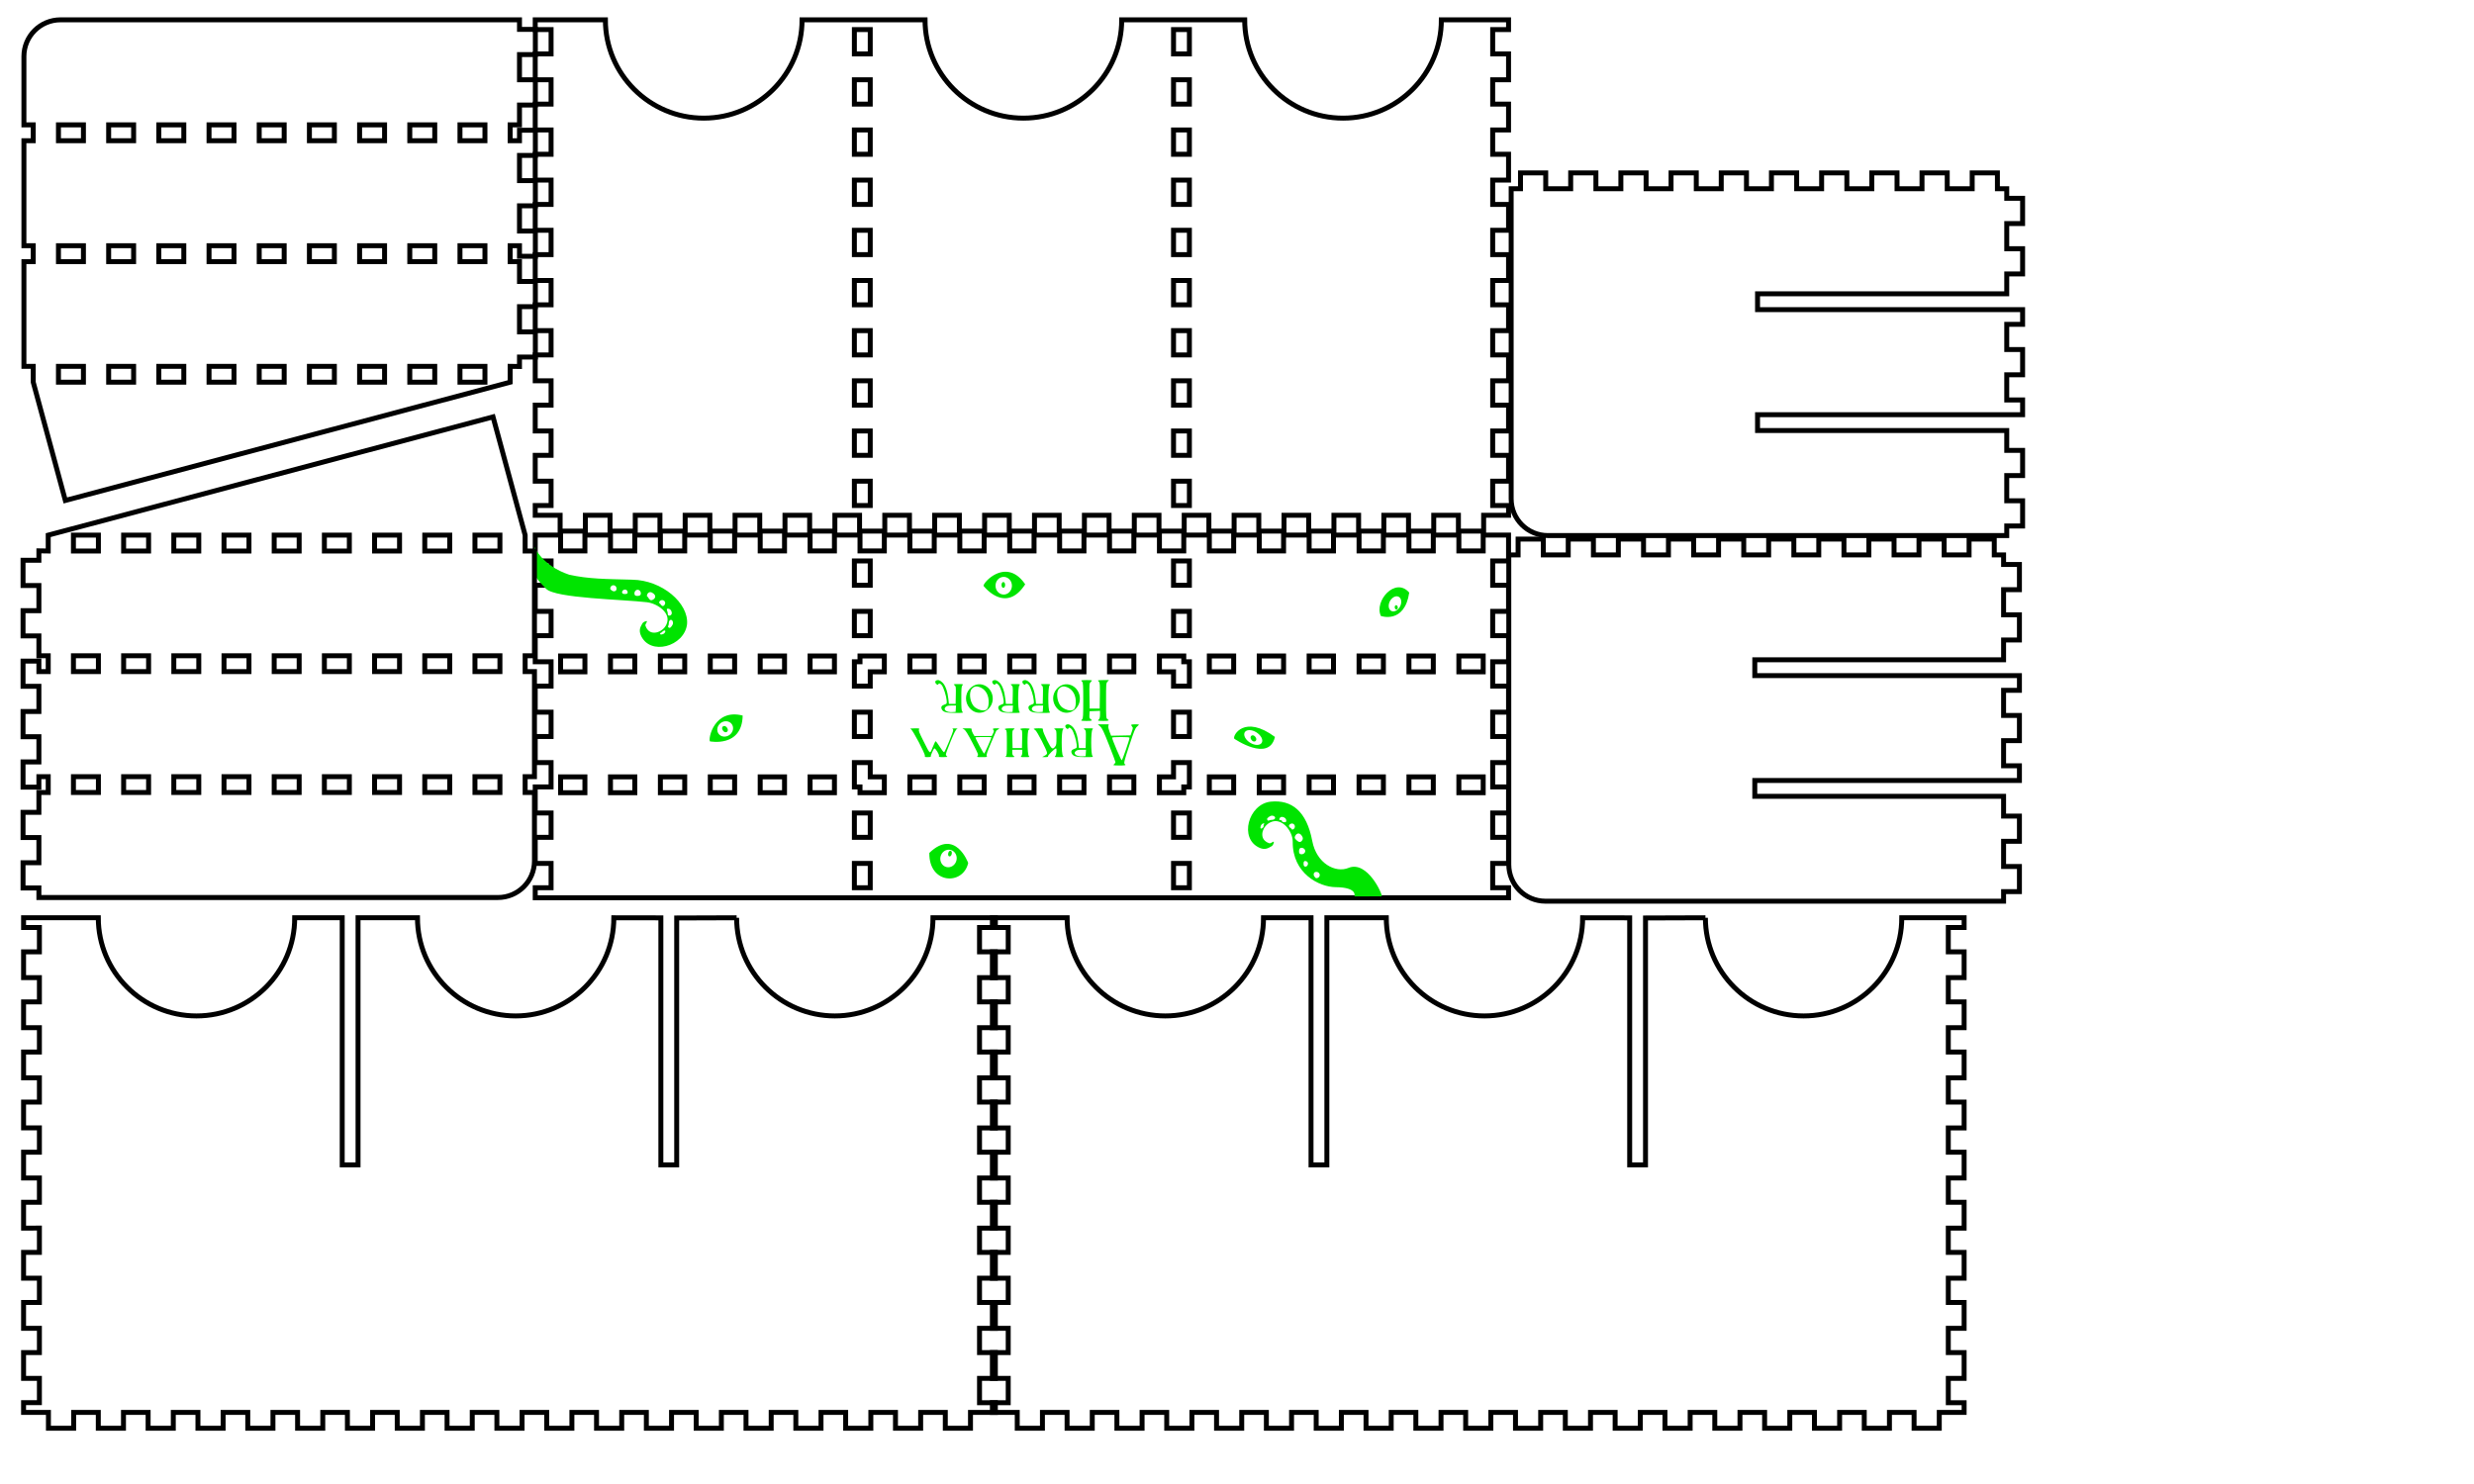 <?xml version="1.0" encoding="UTF-8" standalone="no"?>
<!-- Created with Inkscape (http://www.inkscape.org/) -->

<svg
   xmlns:dc="http://purl.org/dc/elements/1.1/"
   xmlns:cc="http://creativecommons.org/ns#"
   xmlns:rdf="http://www.w3.org/1999/02/22-rdf-syntax-ns#"
   xmlns:svg="http://www.w3.org/2000/svg"
   xmlns="http://www.w3.org/2000/svg"
   xmlns:sodipodi="http://sodipodi.sourceforge.net/DTD/sodipodi-0.dtd"
   xmlns:inkscape="http://www.inkscape.org/namespaces/inkscape"
   width="500mm"
   height="300mm"
   viewBox="0 0 500 300"
   version="1.1"
   id="svg978"
   sodipodi:docname="encounter-holder-3x3.svg"
   inkscape:version="">
  <sodipodi:namedview
     id="base"
     pagecolor="#ffffff"
     bordercolor="#666666"
     borderopacity="1.0"
     inkscape:pageopacity="0.0"
     inkscape:pageshadow="2"
     inkscape:zoom="1.4142136"
     inkscape:cx="729.31192"
     inkscape:cy="560.0943"
     inkscape:document-units="mm"
     inkscape:current-layer="svg978"
     showgrid="false"
     inkscape:window-width="1880"
     inkscape:window-height="1076"
     inkscape:window-x="18"
     inkscape:window-y="0"
     inkscape:window-maximized="1"
     inkscape:snap-bbox="true"
     showguides="false"
     inkscape:measure-start="651.591,1111.29"
     inkscape:measure-end="615,1110.5"
     inkscape:bbox-paths="false"
     inkscape:snap-bbox-edge-midpoints="false"
     inkscape:snap-bbox-midpoints="false"
     inkscape:object-paths="true" />
  <defs
     id="defs972" />
  <g
     transform="translate(0,3)"
     id="layer1"
     inkscape:groupmode="layer"
     inkscape:label="Layer 1" />
  <g
     id="g8186"
     inkscape:groupmode="layer"
     inkscape:label="newlayer" />
  <path
     style="fill:none;stroke:#000000;stroke-width:3.78"
     d="M 408.189 15.117 L 408.189 22.572 L 420.283 22.572 L 420.283 41.129 L 408.189 41.129 L 408.189 60.85 L 420.283 60.85 L 420.283 79.406 L 408.189 79.406 L 408.189 99.125 L 420.283 99.125 L 420.283 117.682 L 408.189 117.682 L 408.189 137.4 L 420.283 137.4 L 420.283 155.959 L 408.189 155.959 L 408.189 175.678 L 420.283 175.678 L 420.283 194.234 L 408.189 194.234 L 408.189 213.953 L 420.283 213.953 L 420.283 232.512 L 408.189 232.512 L 408.189 252.23 L 420.283 252.23 L 420.283 270.787 L 408.189 270.787 L 408.189 290.506 L 420.283 290.506 L 420.283 309.064 L 408.189 309.064 L 408.189 328.783 L 420.283 328.783 L 420.283 347.34 L 408.189 347.34 L 408.189 367.059 L 420.283 367.059 L 420.283 385.617 L 408.189 385.617 L 408.189 393.07 L 427.182 393.07 L 427.182 405.166 L 446.418 405.166 L 446.418 393.07 L 465.24 393.07 L 465.24 405.166 L 484.479 405.166 L 484.479 393.07 L 503.301 393.07 L 503.301 405.166 L 522.539 405.166 L 522.539 393.07 L 541.361 393.07 L 541.361 405.166 L 560.598 405.166 L 560.598 393.07 L 579.42 393.07 L 579.42 405.166 L 598.658 405.166 L 598.658 393.07 L 617.48 393.07 L 617.48 405.166 L 636.719 405.166 L 636.719 393.07 L 655.541 393.07 L 655.541 405.166 L 674.777 405.166 L 674.777 393.07 L 693.6 393.07 L 693.6 405.166 L 712.838 405.166 L 712.838 393.07 L 731.66 393.07 L 731.66 405.166 L 750.898 405.166 L 750.898 393.07 L 769.719 393.07 L 769.719 405.166 L 788.957 405.166 L 788.957 393.07 L 807.779 393.07 L 807.779 405.166 L 827.018 405.166 L 827.018 393.07 L 845.84 393.07 L 845.84 405.166 L 865.078 405.166 L 865.078 393.07 L 883.898 393.07 L 883.898 405.166 L 903.137 405.166 L 903.137 393.07 L 921.959 393.07 L 921.959 405.166 L 941.197 405.166 L 941.197 393.07 L 960.02 393.07 L 960.02 405.166 L 979.256 405.166 L 979.256 393.07 L 998.078 393.07 L 998.078 405.166 L 1017.316 405.166 L 1017.316 393.07 L 1036.139 393.07 L 1036.139 405.166 L 1055.377 405.166 L 1055.377 393.07 L 1074.199 393.07 L 1074.199 405.166 L 1093.436 405.166 L 1093.436 393.07 L 1112.258 393.07 L 1112.258 405.166 L 1131.496 405.166 L 1131.496 393.07 L 1150.488 393.07 L 1150.488 385.617 L 1138.395 385.617 L 1138.395 367.059 L 1150.488 367.059 L 1150.488 347.34 L 1138.395 347.34 L 1138.395 328.783 L 1150.488 328.783 L 1150.488 309.064 L 1138.395 309.064 L 1138.395 290.506 L 1150.488 290.506 L 1150.488 270.787 L 1138.395 270.787 L 1138.395 252.23 L 1150.488 252.23 L 1150.488 232.512 L 1138.395 232.512 L 1138.395 213.953 L 1150.488 213.953 L 1150.488 194.234 L 1138.395 194.234 L 1138.395 175.678 L 1150.488 175.678 L 1150.488 155.959 L 1138.395 155.959 L 1138.395 137.4 L 1150.488 137.4 L 1150.488 117.682 L 1138.395 117.682 L 1138.395 99.125 L 1150.488 99.125 L 1150.488 79.406 L 1138.395 79.406 L 1138.395 60.85 L 1150.488 60.85 L 1150.488 41.129 L 1138.395 41.129 L 1138.395 22.572 L 1150.488 22.572 L 1150.488 15.117 L 1131.496 15.117 L 1112.258 15.117 L 1099.254 15.117 C 1099.254 56.539 1065.674 90.119 1024.252 90.119 C 982.83 90.119 949.25 56.539 949.25 15.117 L 941.197 15.117 L 921.959 15.117 L 903.137 15.117 L 883.898 15.117 L 865.078 15.117 L 855.475 15.117 C 855.475 56.539 821.895 90.119 780.473 90.119 C 739.051 90.119 705.471 56.539 705.471 15.117 L 693.6 15.117 L 674.777 15.117 L 655.541 15.117 L 636.719 15.117 L 617.48 15.117 L 611.693 15.117 C 611.693 56.539 578.115 90.119 536.693 90.119 C 495.271 90.119 461.691 56.539 461.691 15.117 L 446.418 15.117 L 427.182 15.117 L 408.189 15.117 z M 651.59 22.572 L 663.686 22.572 L 663.686 41.129 L 651.59 41.129 L 651.59 22.572 z M 894.992 22.572 L 907.086 22.572 L 907.086 41.129 L 894.992 41.129 L 894.992 22.572 z M 651.59 60.85 L 663.686 60.85 L 663.686 79.406 L 651.59 79.406 L 651.59 60.85 z M 894.992 60.85 L 907.086 60.85 L 907.086 79.406 L 894.992 79.406 L 894.992 60.85 z M 651.59 99.125 L 663.686 99.125 L 663.686 117.682 L 651.59 117.682 L 651.59 99.125 z M 894.992 99.125 L 907.086 99.125 L 907.086 117.682 L 894.992 117.682 L 894.992 99.125 z M 651.59 137.4 L 663.686 137.4 L 663.686 155.959 L 651.59 155.959 L 651.59 137.4 z M 894.992 137.4 L 907.086 137.4 L 907.086 155.959 L 894.992 155.959 L 894.992 137.4 z M 651.59 175.678 L 663.686 175.678 L 663.686 194.234 L 651.59 194.234 L 651.59 175.678 z M 894.992 175.678 L 907.086 175.678 L 907.086 194.234 L 894.992 194.234 L 894.992 175.678 z M 651.59 213.953 L 663.686 213.953 L 663.686 232.512 L 651.59 232.512 L 651.59 213.953 z M 894.992 213.953 L 907.086 213.953 L 907.086 232.512 L 894.992 232.512 L 894.992 213.953 z M 651.59 252.23 L 663.686 252.23 L 663.686 270.787 L 651.59 270.787 L 651.59 252.23 z M 894.992 252.23 L 907.086 252.23 L 907.086 270.787 L 894.992 270.787 L 894.992 252.23 z M 651.59 290.506 L 663.686 290.506 L 663.686 309.064 L 651.59 309.064 L 651.59 290.506 z M 894.992 290.506 L 907.086 290.506 L 907.086 309.064 L 894.992 309.064 L 894.992 290.506 z M 651.59 328.783 L 663.686 328.783 L 663.686 347.34 L 651.59 347.34 L 651.59 328.783 z M 894.992 328.783 L 907.086 328.783 L 907.086 347.34 L 894.992 347.34 L 894.992 328.783 z M 651.59 367.059 L 663.686 367.059 L 663.686 385.617 L 651.59 385.617 L 651.59 367.059 z M 894.992 367.059 L 907.086 367.059 L 907.086 385.617 L 894.992 385.617 L 894.992 367.059 z "
     transform="scale(0.265)"
     id="path8234" />
  <path
     style="fill:none;stroke:#000000;stroke-width:3.78"
     d="M 1159.602 131.893 L 1159.602 143.988 L 1152.488 143.988 C 1152.488 222.176 1152.488 302.363 1152.488 380.551 C 1152.488 396.017 1165.026 408.555 1180.492 408.555 L 1530.441 408.555 L 1530.441 401.26 L 1542.535 401.26 L 1542.535 382.021 L 1530.441 382.021 L 1530.441 362.803 L 1542.535 362.803 L 1542.535 343.564 L 1530.441 343.564 L 1530.441 328.428 L 1340.395 328.428 L 1340.395 316.334 L 1542.535 316.334 L 1542.535 305.109 L 1530.441 305.109 L 1530.441 285.891 L 1542.535 285.891 L 1542.535 266.652 L 1530.441 266.652 L 1530.441 247.434 L 1542.535 247.434 L 1542.535 236.207 L 1340.395 236.207 L 1340.395 224.113 L 1530.441 224.113 L 1530.441 208.977 L 1542.535 208.977 L 1542.535 189.738 L 1530.441 189.738 L 1530.441 170.52 L 1542.535 170.52 L 1542.535 151.281 L 1530.441 151.281 L 1530.441 143.988 L 1523.326 143.988 L 1523.326 131.893 L 1504.09 131.893 L 1504.09 143.988 L 1485.051 143.988 L 1485.051 131.893 L 1465.812 131.893 L 1465.812 143.988 L 1446.773 143.988 L 1446.773 131.893 L 1427.537 131.893 L 1427.537 143.988 L 1408.498 143.988 L 1408.498 131.893 L 1389.26 131.893 L 1389.26 143.988 L 1370.221 143.988 L 1370.221 131.893 L 1350.984 131.893 L 1350.984 143.988 L 1331.945 143.988 L 1331.945 131.893 L 1312.707 131.893 L 1312.707 143.988 L 1293.67 143.988 L 1293.67 131.893 L 1274.432 131.893 L 1274.432 143.988 L 1255.393 143.988 L 1255.393 131.893 L 1236.154 131.893 L 1236.154 143.988 L 1217.117 143.988 L 1217.117 131.893 L 1197.879 131.893 L 1197.879 143.988 L 1178.84 143.988 L 1178.84 131.893 L 1159.602 131.893 z "
     transform="scale(0.265)"
     id="path8328" />
  <path
     style="fill:none;stroke:#000000;stroke-width:3.78"
     d="M 408.189 408.189 L 408.189 427.918 L 420.283 427.918 L 420.283 446.477 L 408.189 446.477 L 408.189 466.375 L 420.283 466.375 L 420.283 484.932 L 408.189 484.932 L 408.189 504.832 L 420.283 504.832 L 420.283 523.389 L 408.189 523.389 L 408.189 543.289 L 420.283 543.289 L 420.283 561.846 L 408.189 561.846 L 408.189 581.744 L 420.283 581.744 L 420.283 600.303 L 408.189 600.303 L 408.189 620.201 L 420.283 620.201 L 420.283 638.76 L 408.189 638.76 L 408.189 658.658 L 420.283 658.658 L 420.283 677.215 L 408.189 677.215 L 408.189 684.85 L 427.182 684.85 L 446.418 684.85 L 465.24 684.85 L 484.479 684.85 L 503.301 684.85 L 522.539 684.85 L 541.361 684.85 L 560.598 684.85 L 579.42 684.85 L 598.658 684.85 L 617.48 684.85 L 636.719 684.85 L 655.541 684.85 L 674.777 684.85 L 693.6 684.85 L 712.838 684.85 L 731.66 684.85 L 750.898 684.85 L 769.719 684.85 L 788.957 684.85 L 807.779 684.85 L 827.018 684.85 L 845.84 684.85 L 865.078 684.85 L 883.898 684.85 L 903.137 684.85 L 921.959 684.85 L 941.197 684.85 L 960.02 684.85 L 979.256 684.85 L 998.078 684.85 L 1017.316 684.85 L 1036.139 684.85 L 1055.377 684.85 L 1074.199 684.85 L 1093.436 684.85 L 1112.258 684.85 L 1131.496 684.85 L 1150.488 684.85 L 1150.488 677.215 L 1138.395 677.215 L 1138.395 658.658 L 1150.488 658.658 L 1150.488 638.76 L 1138.395 638.76 L 1138.395 620.201 L 1150.488 620.201 L 1150.488 600.303 L 1138.395 600.303 L 1138.395 581.744 L 1150.488 581.744 L 1150.488 561.846 L 1138.395 561.846 L 1138.395 543.289 L 1150.488 543.289 L 1150.488 523.389 L 1138.395 523.389 L 1138.395 504.832 L 1150.488 504.832 L 1150.488 484.932 L 1138.395 484.932 L 1138.395 466.375 L 1150.488 466.375 L 1150.488 446.477 L 1138.395 446.477 L 1138.395 427.918 L 1150.488 427.918 L 1150.488 408.189 L 1131.156 408.189 L 1131.156 420.283 L 1112.598 420.283 L 1112.598 408.189 L 1093.096 408.189 L 1093.096 420.283 L 1074.539 420.283 L 1074.539 408.189 L 1055.037 408.189 L 1055.037 420.283 L 1036.478 420.283 L 1036.478 408.189 L 1016.977 408.189 L 1016.977 420.283 L 998.418 420.283 L 998.418 408.189 L 978.916 408.189 L 978.916 420.283 L 960.359 420.283 L 960.359 408.189 L 940.857 408.189 L 940.857 420.283 L 922.299 420.283 L 922.299 408.189 L 902.797 408.189 L 902.797 420.283 L 884.24 420.283 L 884.24 408.189 L 864.736 408.189 L 864.736 420.283 L 846.18 420.283 L 846.18 408.189 L 826.678 408.189 L 826.678 420.283 L 808.119 420.283 L 808.119 408.189 L 788.617 408.189 L 788.617 420.283 L 770.061 420.283 L 770.061 408.189 L 750.557 408.189 L 750.557 420.283 L 732 420.283 L 732 408.189 L 712.498 408.189 L 712.498 420.283 L 693.939 420.283 L 693.939 408.189 L 674.438 408.189 L 674.438 420.283 L 655.881 420.283 L 655.881 408.189 L 636.379 408.189 L 636.379 420.283 L 617.82 420.283 L 617.82 408.189 L 598.318 408.189 L 598.318 420.283 L 579.76 420.283 L 579.76 408.189 L 560.258 408.189 L 560.258 420.283 L 541.701 420.283 L 541.701 408.189 L 522.199 408.189 L 522.199 420.283 L 503.641 420.283 L 503.641 408.189 L 484.139 408.189 L 484.139 420.283 L 465.582 420.283 L 465.582 408.189 L 446.078 408.189 L 446.078 420.283 L 427.521 420.283 L 427.521 408.189 L 408.189 408.189 z M 651.59 427.918 L 663.686 427.918 L 663.686 446.477 L 651.59 446.477 L 651.59 427.918 z M 894.992 427.918 L 907.086 427.918 L 907.086 446.477 L 894.992 446.477 L 894.992 427.918 z M 651.59 466.375 L 663.686 466.375 L 663.686 484.932 L 651.59 484.932 L 651.59 466.375 z M 894.992 466.375 L 907.086 466.375 L 907.086 484.932 L 894.992 484.932 L 894.992 466.375 z M 427.521 500.41 L 446.078 500.41 L 446.078 512.504 L 427.521 512.504 L 427.521 500.41 z M 465.582 500.41 L 484.139 500.41 L 484.139 512.504 L 465.582 512.504 L 465.582 500.41 z M 503.641 500.41 L 522.199 500.41 L 522.199 512.504 L 503.641 512.504 L 503.641 500.41 z M 541.701 500.41 L 560.258 500.41 L 560.258 512.504 L 541.701 512.504 L 541.701 500.41 z M 579.76 500.41 L 598.318 500.41 L 598.318 512.504 L 579.76 512.504 L 579.76 500.41 z M 617.82 500.41 L 636.379 500.41 L 636.379 512.504 L 617.82 512.504 L 617.82 500.41 z M 655.881 500.41 L 674.438 500.41 L 674.438 512.504 L 663.686 512.504 L 663.686 523.389 L 651.59 523.389 L 651.59 504.832 L 655.881 504.832 L 655.881 500.41 z M 693.939 500.41 L 712.498 500.41 L 712.498 512.504 L 693.939 512.504 L 693.939 500.41 z M 732 500.41 L 750.557 500.41 L 750.557 512.504 L 732 512.504 L 732 500.41 z M 770.061 500.41 L 788.617 500.41 L 788.617 512.504 L 770.061 512.504 L 770.061 500.41 z M 808.119 500.41 L 826.678 500.41 L 826.678 512.504 L 808.119 512.504 L 808.119 500.41 z M 846.18 500.41 L 864.736 500.41 L 864.736 512.504 L 846.18 512.504 L 846.18 500.41 z M 884.24 500.41 L 902.797 500.41 L 902.797 504.832 L 907.086 504.832 L 907.086 523.389 L 894.992 523.389 L 894.992 512.504 L 884.24 512.504 L 884.24 500.41 z M 922.299 500.41 L 940.857 500.41 L 940.857 512.504 L 922.299 512.504 L 922.299 500.41 z M 960.359 500.41 L 978.916 500.41 L 978.916 512.504 L 960.359 512.504 L 960.359 500.41 z M 998.418 500.41 L 1016.977 500.41 L 1016.977 512.504 L 998.418 512.504 L 998.418 500.41 z M 1036.478 500.41 L 1055.037 500.41 L 1055.037 512.504 L 1036.478 512.504 L 1036.478 500.41 z M 1074.539 500.41 L 1093.096 500.41 L 1093.096 512.504 L 1074.539 512.504 L 1074.539 500.41 z M 1112.598 500.41 L 1131.156 500.41 L 1131.156 512.504 L 1112.598 512.504 L 1112.598 500.41 z M 651.59 543.289 L 663.686 543.289 L 663.686 561.846 L 651.59 561.846 L 651.59 543.289 z M 894.992 543.289 L 907.086 543.289 L 907.086 561.846 L 894.992 561.846 L 894.992 543.289 z M 651.59 581.744 L 663.686 581.744 L 663.686 592.631 L 674.438 592.631 L 674.438 604.725 L 655.881 604.725 L 655.881 600.303 L 651.59 600.303 L 651.59 581.744 z M 894.992 581.744 L 907.086 581.744 L 907.086 600.303 L 902.797 600.303 L 902.797 604.725 L 884.24 604.725 L 884.24 592.631 L 894.992 592.631 L 894.992 581.744 z M 427.521 592.631 L 446.078 592.631 L 446.078 604.725 L 427.521 604.725 L 427.521 592.631 z M 465.582 592.631 L 484.139 592.631 L 484.139 604.725 L 465.582 604.725 L 465.582 592.631 z M 503.641 592.631 L 522.199 592.631 L 522.199 604.725 L 503.641 604.725 L 503.641 592.631 z M 541.701 592.631 L 560.258 592.631 L 560.258 604.725 L 541.701 604.725 L 541.701 592.631 z M 579.76 592.631 L 598.318 592.631 L 598.318 604.725 L 579.76 604.725 L 579.76 592.631 z M 617.82 592.631 L 636.379 592.631 L 636.379 604.725 L 617.82 604.725 L 617.82 592.631 z M 693.939 592.631 L 712.498 592.631 L 712.498 604.725 L 693.939 604.725 L 693.939 592.631 z M 732 592.631 L 750.557 592.631 L 750.557 604.725 L 732 604.725 L 732 592.631 z M 770.061 592.631 L 788.617 592.631 L 788.617 604.725 L 770.061 604.725 L 770.061 592.631 z M 808.119 592.631 L 826.678 592.631 L 826.678 604.725 L 808.119 604.725 L 808.119 592.631 z M 846.18 592.631 L 864.736 592.631 L 864.736 604.725 L 846.18 604.725 L 846.18 592.631 z M 922.299 592.631 L 940.857 592.631 L 940.857 604.725 L 922.299 604.725 L 922.299 592.631 z M 960.359 592.631 L 978.916 592.631 L 978.916 604.725 L 960.359 604.725 L 960.359 592.631 z M 998.418 592.631 L 1016.977 592.631 L 1016.977 604.725 L 998.418 604.725 L 998.418 592.631 z M 1036.478 592.631 L 1055.037 592.631 L 1055.037 604.725 L 1036.478 604.725 L 1036.478 592.631 z M 1074.539 592.631 L 1093.096 592.631 L 1093.096 604.725 L 1074.539 604.725 L 1074.539 592.631 z M 1112.598 592.631 L 1131.156 592.631 L 1131.156 604.725 L 1112.598 604.725 L 1112.598 592.631 z M 651.59 620.201 L 663.686 620.201 L 663.686 638.76 L 651.59 638.76 L 651.59 620.201 z M 894.992 620.201 L 907.086 620.201 L 907.086 638.76 L 894.992 638.76 L 894.992 620.201 z M 651.59 658.658 L 663.686 658.658 L 663.686 677.215 L 651.59 677.215 L 651.59 658.658 z M 894.992 658.658 L 907.086 658.658 L 907.086 677.215 L 894.992 677.215 L 894.992 658.658 z "
     transform="scale(0.265)"
     id="path8442" />
  <g
     id="g9176"
     transform="translate(0.076,-192.458)">
    <path
       style="fill:none;stroke:#000000;stroke-width:3.78"
       d="M 46.152 15.117 C 30.735 15.117 18.236 27.616 18.236 43.033 L 18.236 95.244 L 25.35 95.244 L 25.35 107.338 L 18.236 107.338 L 18.236 174.828 L 18.236 187.465 L 25.35 187.465 L 25.35 199.559 L 18.236 199.559 L 18.236 213.682 L 18.236 232.92 L 18.236 252.535 L 18.236 271.773 L 18.236 279.465 L 25.35 279.465 L 25.35 291.559 L 49.838 381.779 L 389.074 291.559 L 389.074 279.465 L 396.189 279.574 L 396.189 272.391 L 408.283 272.391 L 408.283 253.152 L 396.189 253.152 L 396.189 233.934 L 408.283 233.934 L 408.283 214.695 L 396.189 214.695 L 396.189 199.559 L 389.074 199.559 L 389.074 187.465 L 396.189 187.465 L 396.189 195.477 L 408.283 195.477 L 408.283 176.24 L 396.189 176.24 L 396.189 157.02 L 408.283 157.02 L 408.283 137.783 L 396.189 137.783 L 396.189 118.564 L 408.283 118.564 L 408.283 99.326 L 396.189 99.326 L 396.189 107.338 L 389.074 107.338 L 389.074 95.244 L 396.189 95.244 L 396.189 80.107 L 408.283 80.107 L 408.283 60.869 L 396.189 60.869 L 396.189 41.65 L 408.283 41.65 L 408.283 22.412 L 396.189 22.412 L 396.189 15.117 L 389.074 15.117 L 369.838 15.117 L 350.799 15.117 L 331.561 15.117 L 312.521 15.117 L 293.285 15.117 L 274.246 15.117 L 255.008 15.117 L 235.969 15.117 L 216.732 15.117 L 197.693 15.117 L 178.455 15.117 L 159.418 15.117 L 140.18 15.117 L 121.141 15.117 L 101.902 15.117 L 82.865 15.117 L 63.627 15.117 L 46.152 15.117 z M 44.588 95.244 L 63.627 95.244 L 63.627 107.338 L 44.588 107.338 L 44.588 95.244 z M 82.865 95.244 L 101.902 95.244 L 101.902 107.338 L 82.865 107.338 L 82.865 95.244 z M 121.141 95.244 L 140.18 95.244 L 140.18 107.338 L 121.141 107.338 L 121.141 95.244 z M 159.418 95.244 L 178.455 95.244 L 178.455 107.338 L 159.418 107.338 L 159.418 95.244 z M 197.693 95.244 L 216.732 95.244 L 216.732 107.338 L 197.693 107.338 L 197.693 95.244 z M 235.969 95.244 L 255.008 95.244 L 255.008 107.338 L 235.969 107.338 L 235.969 95.244 z M 274.246 95.244 L 293.285 95.244 L 293.285 107.338 L 274.246 107.338 L 274.246 95.244 z M 312.521 95.244 L 331.561 95.244 L 331.561 107.338 L 312.521 107.338 L 312.521 95.244 z M 350.799 95.244 L 369.838 95.244 L 369.838 107.338 L 350.799 107.338 L 350.799 95.244 z M 44.588 187.465 L 63.627 187.465 L 63.627 199.559 L 44.588 199.559 L 44.588 187.465 z M 82.865 187.465 L 101.902 187.465 L 101.902 199.559 L 82.865 199.559 L 82.865 187.465 z M 121.141 187.465 L 140.18 187.465 L 140.18 199.559 L 121.141 199.559 L 121.141 187.465 z M 159.418 187.465 L 178.455 187.465 L 178.455 199.559 L 159.418 199.559 L 159.418 187.465 z M 197.693 187.465 L 216.732 187.465 L 216.732 199.559 L 197.693 199.559 L 197.693 187.465 z M 235.969 187.465 L 255.008 187.465 L 255.008 199.559 L 235.969 199.559 L 235.969 187.465 z M 274.246 187.465 L 293.285 187.465 L 293.285 199.559 L 274.246 199.559 L 274.246 187.465 z M 312.521 187.465 L 331.561 187.465 L 331.561 199.559 L 312.521 199.559 L 312.521 187.465 z M 350.799 187.465 L 369.838 187.465 L 369.838 199.559 L 350.799 199.559 L 350.799 187.465 z M 44.588 279.465 L 63.627 279.465 L 63.627 291.559 L 44.588 291.559 L 44.588 279.465 z M 82.865 279.465 L 101.902 279.465 L 101.902 291.559 L 82.865 291.559 L 82.865 279.465 z M 121.141 279.465 L 140.18 279.465 L 140.18 291.559 L 121.141 291.559 L 121.141 279.465 z M 159.418 279.465 L 178.455 279.465 L 178.455 291.559 L 159.418 291.559 L 159.418 279.465 z M 197.693 279.465 L 216.732 279.465 L 216.732 291.559 L 197.693 291.559 L 197.693 279.465 z M 235.969 279.465 L 255.008 279.465 L 255.008 291.559 L 235.969 291.559 L 235.969 279.465 z M 274.246 279.465 L 293.285 279.465 L 293.285 291.559 L 274.246 291.559 L 274.246 279.465 z M 312.521 279.465 L 331.561 279.465 L 331.561 291.559 L 312.521 291.559 L 312.521 279.465 z M 350.799 279.465 L 369.838 279.465 L 369.838 291.559 L 350.799 291.559 L 350.799 279.465 z "
       transform="matrix(0.265,0,0,0.265,-0.076,192.458)"
       id="path8306" />
  </g>
  <path
     style="fill:#00e400;stroke-width:0;fill-opacity:1;stroke-miterlimit:4;stroke-dasharray:none;stroke:none"
     d="m 223.833,137.795 c -0.287,0.305 -0.295,0.405 -0.295,3.859 0,3.399 0.011,3.553 0.271,3.715 0.473,0.295 0.3,0.375 -0.813,0.375 -0.596,0 -1.084,-0.035 -1.084,-0.077 0,-0.043 0.091,-0.169 0.203,-0.281 0.131,-0.131 0.203,-0.466 0.203,-0.944 v -0.741 l -1.05,0.04 -1.05,0.04 -0.041,0.706 c -0.034,0.591 0.005,0.734 0.237,0.879 0.48,0.3 0.311,0.379 -0.806,0.379 -0.596,0 -1.084,-0.035 -1.084,-0.077 0,-0.043 0.091,-0.169 0.203,-0.281 0.17,-0.17 0.203,-0.78 0.203,-3.773 0,-2.993 -0.033,-3.603 -0.203,-3.773 -0.112,-0.112 -0.203,-0.238 -0.203,-0.281 0,-0.043 0.488,-0.077 1.084,-0.077 0.596,0 1.084,0.03 1.084,0.068 0,0.037 -0.123,0.191 -0.274,0.342 -0.258,0.258 -0.272,0.419 -0.237,2.811 l 0.037,2.537 h 1.016 1.016 l 0.037,-2.595 c 0.031,-2.176 0.004,-2.628 -0.169,-2.801 -0.113,-0.113 -0.206,-0.241 -0.206,-0.283 0,-0.043 0.498,-0.077 1.107,-0.077 h 1.107 z m -15.733,0.2 c 0.59,0.59 1.015,1.794 1.182,3.347 l 0.102,0.948 h 0.677 0.677 l 0.039,-1.761 c 0.037,-1.662 0.022,-1.774 -0.252,-1.998 -0.283,-0.23 -0.261,-0.237 0.761,-0.237 1.01,0 1.043,0.01 0.828,0.248 -0.335,0.37 -0.335,4.959 0,5.329 0.216,0.239 0.164,0.248 -1.427,0.248 -1.855,0 -2.49,-0.173 -2.752,-0.748 -0.209,-0.458 -0.038,-0.74 0.577,-0.95 0.455,-0.155 0.464,-0.172 0.417,-0.822 -0.062,-0.866 -0.622,-2.63 -0.978,-3.083 -0.3,-0.382 -0.606,-0.463 -0.706,-0.187 -0.046,0.128 -0.124,0.133 -0.316,0.019 -0.318,-0.187 -0.408,-0.593 -0.166,-0.746 0.385,-0.244 0.831,-0.113 1.337,0.393 z m 0.672,4.879 c -0.663,0.537 0.087,1.161 1.303,1.083 l 0.663,-0.042 0.041,-0.643 0.041,-0.643 h -0.873 c -0.641,0 -0.953,0.065 -1.176,0.245 z m -6.767,-4.879 c 0.59,0.59 1.015,1.794 1.182,3.347 l 0.102,0.948 h 0.677 0.677 l 0.039,-1.761 c 0.037,-1.662 0.022,-1.774 -0.252,-1.998 -0.283,-0.23 -0.261,-0.237 0.761,-0.237 1.01,0 1.043,0.01 0.828,0.248 -0.335,0.37 -0.335,4.959 0,5.329 0.216,0.239 0.164,0.248 -1.427,0.248 -1.855,0 -2.49,-0.173 -2.752,-0.748 -0.209,-0.458 -0.038,-0.74 0.577,-0.95 0.455,-0.155 0.464,-0.172 0.417,-0.822 -0.062,-0.866 -0.622,-2.63 -0.978,-3.083 -0.3,-0.382 -0.606,-0.463 -0.706,-0.187 -0.046,0.128 -0.124,0.133 -0.316,0.019 -0.318,-0.187 -0.408,-0.593 -0.166,-0.746 0.385,-0.244 0.831,-0.113 1.337,0.393 z m 0.672,4.879 c -0.663,0.537 0.087,1.161 1.303,1.083 l 0.663,-0.042 0.041,-0.643 0.041,-0.643 h -0.873 c -0.641,0 -0.953,0.065 -1.176,0.245 z m -12.185,-4.879 c 0.59,0.59 1.015,1.794 1.182,3.347 l 0.102,0.948 h 0.677 0.677 l 0.039,-1.761 c 0.037,-1.662 0.022,-1.774 -0.252,-1.998 -0.283,-0.23 -0.261,-0.237 0.761,-0.237 1.01,0 1.043,0.01 0.828,0.248 -0.191,0.211 -0.224,0.606 -0.224,2.665 0,2.059 0.033,2.454 0.224,2.665 0.216,0.239 0.164,0.248 -1.427,0.248 -1.855,0 -2.49,-0.173 -2.752,-0.748 -0.209,-0.458 -0.038,-0.74 0.577,-0.95 0.455,-0.155 0.464,-0.172 0.417,-0.822 -0.062,-0.866 -0.622,-2.63 -0.978,-3.083 -0.3,-0.382 -0.606,-0.463 -0.706,-0.187 -0.046,0.128 -0.124,0.133 -0.316,0.019 -0.318,-0.187 -0.408,-0.593 -0.166,-0.746 0.385,-0.244 0.831,-0.113 1.337,0.393 z m 0.672,4.879 c -0.663,0.537 0.087,1.161 1.303,1.083 l 0.663,-0.042 0.041,-0.643 0.041,-0.643 h -0.873 c -0.641,0 -0.953,0.065 -1.176,0.245 z m 25.401,-4.327 c 1.741,0.791 2.241,3.139 0.975,4.581 -1.139,1.298 -2.913,1.279 -4.002,-0.041 -0.934,-1.132 -0.926,-2.726 0.019,-3.801 0.817,-0.93 1.966,-1.212 3.009,-0.738 z m -2.498,0.63 c -0.657,0.647 -0.507,2.511 0.283,3.515 0.372,0.473 1.236,0.895 1.886,0.921 0.819,0.033 1.119,-0.347 1.184,-1.502 0.086,-1.532 -0.621,-2.78 -1.823,-3.215 -0.638,-0.231 -1.095,-0.147 -1.53,0.281 z m -15.111,-0.63 c 1.741,0.791 2.241,3.139 0.975,4.581 -1.139,1.298 -2.913,1.279 -4.002,-0.041 -0.934,-1.132 -0.926,-2.726 0.019,-3.801 0.817,-0.93 1.966,-1.212 3.009,-0.738 z m -2.498,0.63 c -0.657,0.647 -0.507,2.511 0.283,3.515 0.372,0.473 1.236,0.895 1.886,0.921 0.819,0.033 1.119,-0.347 1.184,-1.502 0.086,-1.532 -0.621,-2.78 -1.823,-3.215 -0.638,-0.231 -1.095,-0.147 -1.53,0.281 z m 33.719,7.321 c 0,0.042 -0.18,0.228 -0.4,0.413 -0.338,0.285 -0.567,0.842 -1.49,3.63 -1.09,3.293 -1.209,3.783 -0.955,3.94 0.328,0.203 0.054,0.271 -1.084,0.271 -0.67,0 -1.219,-0.038 -1.219,-0.085 2e-5,-0.047 0.091,-0.161 0.203,-0.254 0.112,-0.093 0.203,-0.247 0.203,-0.343 0,-0.096 -0.585,-1.658 -1.3,-3.471 -1.1,-2.791 -1.374,-3.365 -1.783,-3.737 l -0.484,-0.44 h 1.109 1.109 l -0.084,0.333 c -0.051,0.205 0.039,0.65 0.234,1.155 l 0.318,0.822 1.964,-0.037 1.964,-0.037 0.265,-0.771 c 0.251,-0.728 0.253,-0.785 0.034,-1.027 -0.128,-0.141 -0.191,-0.297 -0.141,-0.347 0.109,-0.11 1.535,-0.123 1.535,-0.014 z m -5.418,2.629 c 0,0.352 1.817,4.613 1.949,4.57 0.141,-0.046 1.567,-4.162 1.571,-4.533 10e-4,-0.127 -0.44,-0.169 -1.759,-0.169 -1.051,0 -1.761,0.053 -1.761,0.132 z m -7.988,-2.192 c 0.59,0.59 1.015,1.794 1.182,3.347 l 0.102,0.948 h 0.677 0.677 l 0.039,-1.761 c 0.037,-1.662 0.022,-1.774 -0.252,-1.998 -0.283,-0.23 -0.261,-0.237 0.761,-0.237 1.01,0 1.043,0.01 0.828,0.248 -0.335,0.37 -0.335,4.959 0,5.329 0.216,0.239 0.164,0.248 -1.427,0.248 -1.855,0 -2.49,-0.173 -2.752,-0.748 -0.209,-0.458 -0.038,-0.74 0.577,-0.95 0.455,-0.155 0.464,-0.172 0.417,-0.822 -0.062,-0.866 -0.622,-2.63 -0.978,-3.083 -0.3,-0.382 -0.606,-0.463 -0.706,-0.187 -0.046,0.128 -0.124,0.133 -0.316,0.019 -0.318,-0.187 -0.408,-0.593 -0.166,-0.746 0.385,-0.244 0.831,-0.113 1.337,0.393 z m 0.672,4.879 c -0.663,0.537 0.087,1.161 1.303,1.083 l 0.663,-0.042 0.041,-0.643 0.041,-0.643 h -0.873 c -0.641,0 -0.953,0.065 -1.176,0.245 z m -2.618,-4.332 c -0.335,0.37 -0.335,4.959 0,5.329 0.215,0.238 0.185,0.248 -0.766,0.248 -0.951,0 -0.981,-0.01 -0.766,-0.248 0.23,-0.254 0.327,-1.513 0.116,-1.513 -0.245,0 -1.664,1.4 -1.597,1.575 0.054,0.141 -0.081,0.184 -0.568,0.179 l -0.639,-0.006 0.508,-0.268 c 0.362,-0.191 0.505,-0.355 0.499,-0.57 -0.015,-0.519 -2.072,-4.485 -2.403,-4.634 -0.522,-0.235 -0.323,-0.34 0.642,-0.34 0.937,0 0.939,0.001 0.929,0.372 -0.005,0.205 0.365,1.119 0.823,2.032 0.906,1.805 1.11,1.968 1.634,1.302 0.244,-0.311 0.281,-0.545 0.281,-1.812 0,-1.356 -0.021,-1.47 -0.305,-1.668 -0.288,-0.201 -0.247,-0.213 0.766,-0.22 1.029,-0.007 1.062,0.003 0.847,0.241 z m -6.726,-0.127 c 0,0.067 -0.091,0.156 -0.203,0.199 -0.318,0.122 -0.299,4.903 0.021,5.257 0.215,0.238 0.185,0.248 -0.755,0.248 -0.89,0 -0.96,-0.019 -0.766,-0.213 0.121,-0.121 0.213,-0.442 0.213,-0.745 v -0.532 h -1.016 -1.016 v 0.534 c 0,0.398 0.076,0.588 0.301,0.745 0.283,0.198 0.237,0.211 -0.779,0.207 -0.8,-0.003 -1.018,-0.04 -0.843,-0.142 0.213,-0.124 0.237,-0.403 0.237,-2.709 0,-2.161 -0.033,-2.584 -0.203,-2.649 -0.484,-0.186 -0.127,-0.32 0.847,-0.317 1.028,0.003 1.043,0.008 0.741,0.241 -0.298,0.229 -0.308,0.303 -0.271,1.995 l 0.038,1.757 h 0.948 0.948 l 0.038,-1.798 c 0.032,-1.512 0.005,-1.81 -0.169,-1.877 -0.472,-0.181 -0.148,-0.321 0.741,-0.321 0.521,0 0.948,0.054 0.948,0.121 z m -6.37,0.105 c -0.184,0.124 -0.353,0.239 -0.376,0.256 -0.023,0.016 -0.499,1.118 -1.058,2.449 -0.809,1.925 -0.988,2.468 -0.872,2.657 0.134,0.218 0.058,0.237 -0.961,0.237 -1.049,0 -1.095,-0.012 -0.889,-0.24 0.202,-0.223 0.127,-0.412 -1.05,-2.675 -0.915,-1.758 -1.374,-2.501 -1.652,-2.672 l -0.385,-0.236 0.969,-5.1e-4 c 0.855,-5.1e-4 0.963,0.027 0.913,0.236 -0.031,0.13 0.083,0.481 0.254,0.779 l 0.311,0.542 h 1.757 1.757 l 0.253,-0.519 c 0.187,-0.383 0.214,-0.558 0.102,-0.67 -0.283,-0.283 -0.154,-0.368 0.556,-0.368 0.704,0 0.706,10e-4 0.372,0.226 z m -4.602,1.605 c 0,0.246 1.664,3.326 1.776,3.289 0.106,-0.035 1.475,-3.115 1.475,-3.318 0,-0.022 -0.731,-0.041 -1.625,-0.041 -0.894,0 -1.625,0.031 -1.625,0.07 z m -3.746,-1.671 c -0.209,0.101 -0.565,0.802 -1.253,2.47 -0.528,1.281 -0.961,2.459 -0.961,2.62 0,0.16 0.107,0.353 0.237,0.429 0.177,0.103 -0.008,0.139 -0.732,0.142 -0.892,0.004 -0.964,-0.017 -0.901,-0.257 0.071,-0.273 -0.676,-1.5 -0.915,-1.5 -0.169,0 -0.826,1.481 -0.728,1.64 0.041,0.067 -0.228,0.121 -0.598,0.121 -0.594,0 -0.665,-0.03 -0.605,-0.258 0.098,-0.373 -2.443,-5.212 -2.836,-5.402 -0.248,-0.12 -0.11,-0.149 0.746,-0.156 0.977,-0.009 1.04,0.008 0.899,0.234 -0.125,0.2 0.029,0.602 0.868,2.269 1.443,2.869 1.311,2.774 1.885,1.339 0.264,-0.659 0.533,-1.216 0.597,-1.238 0.065,-0.021 0.444,0.482 0.844,1.118 0.399,0.637 0.794,1.135 0.877,1.107 0.165,-0.055 1.834,-4.087 1.845,-4.455 0.004,-0.124 -0.07,-0.257 -0.163,-0.294 -0.093,-0.038 0.135,-0.069 0.508,-0.07 0.566,-0.001 0.629,0.022 0.385,0.14 z"
     id="path9276"
     inkscape:connector-curvature="0" />
  <g
     id="g1147"
     transform="matrix(1.093,0,0,1.093,123.346,-91.883)"
     style="fill:#00e400;fill-opacity:1;stroke-width:0;stroke-miterlimit:4;stroke-dasharray:none;stroke:none">
    <g
       id="g1139"
       style="fill:#00e400;fill-opacity:1;stroke-width:0;stroke-miterlimit:4;stroke-dasharray:none;stroke:none">
      <g
         id="g1132"
         style="fill:#00e400;fill-opacity:1;stroke-width:0;stroke-miterlimit:4;stroke-dasharray:none;stroke:none">
        <g
           id="g1126"
           style="fill:#00e400;fill-opacity:1;stroke-width:0;stroke-miterlimit:4;stroke-dasharray:none;stroke:none">
          <g
             id="g1100"
             transform="translate(7.654,15.45)"
             style="fill:#00e400;fill-opacity:1;stroke-width:0;stroke-miterlimit:4;stroke-dasharray:none;stroke:none">
            <ellipse
               ry="0.535"
               rx="0.331"
               cy="176.803"
               cx="65.019"
               id="path1052"
               style="color:#000000;display:inline;overflow:visible;visibility:visible;fill:#00e400;fill-opacity:1;fill-rule:evenodd;stroke:none;stroke-width:0;stroke-linecap:butt;stroke-linejoin:miter;stroke-miterlimit:4;stroke-dasharray:none;stroke-dashoffset:0;stroke-opacity:1;marker:none;marker-start:none;marker-mid:none;marker-end:none;enable-background:accumulate" />
            <path
               inkscape:connector-curvature="0"
               id="path1056"
               style="color:#000000;display:inline;overflow:visible;visibility:visible;fill:#00e400;fill-opacity:1;fill-rule:evenodd;stroke:none;stroke-width:0;stroke-linecap:butt;stroke-linejoin:miter;stroke-miterlimit:4;stroke-dasharray:none;stroke-dashoffset:0;stroke-opacity:1;marker:none;marker-start:none;marker-mid:none;marker-end:none;enable-background:accumulate"
               d="m 66.601,176.945 a 1.512,1.63 0 0 1 -1.512,1.63 1.512,1.63 0 0 1 -1.512,-1.63 1.512,1.63 0 0 1 1.512,-1.63 1.512,1.63 0 0 1 1.512,1.63 z m -5.244,0.024 c 0,0 4.063,5.339 7.701,-0.283 -3.411,-5.017 -7.717,-0.451 -7.701,0.283 z" />
          </g>
        </g>
      </g>
    </g>
  </g>
  <g
     id="g1121"
     transform="matrix(1.093,0,0,1.093,54.62,-58.471)"
     style="fill:#00e400;fill-opacity:1;stroke-width:0;stroke-miterlimit:4;stroke-dasharray:none;stroke:none">
    <g
       transform="translate(7.512,11.009)"
       id="g1104"
       style="fill:#00e400;fill-opacity:1;stroke-width:0;stroke-miterlimit:4;stroke-dasharray:none;stroke:none">
      <ellipse
         cx="-44.026"
         cy="188.082"
         rx="0.46"
         ry="0.626"
         style="color:#000000;display:inline;overflow:visible;visibility:visible;fill:#00e400;fill-opacity:1;fill-rule:evenodd;stroke:none;stroke-width:0;stroke-linecap:butt;stroke-linejoin:miter;stroke-miterlimit:4;stroke-dasharray:none;stroke-dashoffset:0;stroke-opacity:1;marker:none;marker-start:none;marker-mid:none;marker-end:none;enable-background:accumulate"
         id="ellipse1062"
         transform="rotate(-36.527)" />
      <path
         sodipodi:nodetypes="sssssccc"
         inkscape:connector-curvature="0"
         d="m 77.82,176.406 c 0.45,0.608 0.271,1.504 -0.4,2.001 -0.671,0.497 -1.58,0.407 -2.03,-0.201 -0.45,-0.608 -0.271,-1.504 0.4,-2.001 0.671,-0.497 1.58,-0.407 2.03,0.201 z m -4.026,3.202 c 0,0 5.936,1.187 6.047,-4.775 -5.25,-1.358 -6.426,4.289 -6.047,4.775 z"
         style="color:#000000;display:inline;overflow:visible;visibility:visible;fill:#00e400;fill-opacity:1;fill-rule:evenodd;stroke:none;stroke-width:0;stroke-linecap:butt;stroke-linejoin:miter;stroke-miterlimit:4;stroke-dasharray:none;stroke-dashoffset:0;stroke-opacity:1;marker:none;marker-start:none;marker-mid:none;marker-end:none;enable-background:accumulate"
         id="path1064" />
    </g>
  </g>
  <g
     id="g1152"
     transform="matrix(1.093,0,0,1.093,186.445,-146.161)"
     style="fill:#00e400;fill-opacity:1;stroke-width:0;stroke-miterlimit:4;stroke-dasharray:none;stroke:none">
    <g
       transform="rotate(180,30.184,231.368)"
       id="g1092"
       style="fill:#00e400;fill-opacity:1;stroke-width:0;stroke-miterlimit:4;stroke-dasharray:none;stroke:none">
      <ellipse
         ry="0.535"
         rx="0.331"
         cy="154.033"
         cx="92.835"
         id="ellipse1068"
         style="color:#000000;display:inline;overflow:visible;visibility:visible;fill:#00e400;fill-opacity:1;fill-rule:evenodd;stroke:none;stroke-width:0;stroke-linecap:butt;stroke-linejoin:miter;stroke-miterlimit:4;stroke-dasharray:none;stroke-dashoffset:0;stroke-opacity:1;marker:none;marker-start:none;marker-mid:none;marker-end:none;enable-background:accumulate"
         transform="rotate(13.172)" />
      <path
         id="path1070"
         style="color:#000000;display:inline;overflow:visible;visibility:visible;fill:#00e400;fill-opacity:1;fill-rule:evenodd;stroke:none;stroke-width:0;stroke-linecap:butt;stroke-linejoin:miter;stroke-miterlimit:4;stroke-dasharray:none;stroke-dashoffset:0;stroke-opacity:1;marker:none;marker-start:none;marker-mid:none;marker-end:none;enable-background:accumulate"
         d="m 57.038,170.575 c -0.205,0.877 -1.031,1.433 -1.844,1.243 -0.813,-0.19 -1.306,-1.055 -1.101,-1.932 0.205,-0.877 1.031,-1.433 1.844,-1.243 0.813,0.19 1.306,1.055 1.101,1.932 z m -5.112,-1.172 c 0,0 2.362,6.502 7.185,1.857 0.09,-5.851 -6.277,-6.024 -7.185,-1.857 z"
         inkscape:connector-curvature="0"
         sodipodi:nodetypes="cscscccc" />
    </g>
  </g>
  <g
     id="g1116"
     transform="matrix(1.093,0,0,1.093,143.779,-72.164)"
     style="fill:#00e400;fill-opacity:1;stroke-width:0;stroke-miterlimit:4;stroke-dasharray:none;stroke:none">
    <ellipse
       cx="-40.051"
       cy="222.456"
       rx="0.46"
       ry="0.626"
       style="color:#000000;display:inline;overflow:visible;visibility:visible;fill:#00e400;fill-opacity:1;fill-rule:evenodd;stroke:none;stroke-width:0;stroke-linecap:butt;stroke-linejoin:miter;stroke-miterlimit:4;stroke-dasharray:none;stroke-dashoffset:0;stroke-opacity:1;marker:none;marker-start:none;marker-mid:none;marker-end:none;enable-background:accumulate"
       id="ellipse1106"
       transform="rotate(-36.527)" />
    <path
       sodipodi:nodetypes="sssssccc"
       inkscape:connector-curvature="0"
       d="m 101.69,202.413 c 0.403,0.756 0.057,1.378 -0.773,1.388 -0.83,0.01 -1.829,-0.595 -2.232,-1.351 -0.403,-0.756 -0.057,-1.378 0.772,-1.388 0.83,-0.01 1.829,0.595 2.232,1.352 z m -5.015,0.238 c 0,0 6.428,4.437 7.525,-0.331 -5.636,-4.175 -7.87,-0.286 -7.525,0.331 z"
       style="color:#000000;display:inline;overflow:visible;visibility:visible;fill:#00e400;fill-opacity:1;fill-rule:evenodd;stroke:none;stroke-width:0;stroke-linecap:butt;stroke-linejoin:miter;stroke-miterlimit:4;stroke-dasharray:none;stroke-dashoffset:0;stroke-opacity:1;marker:none;marker-start:none;marker-mid:none;marker-end:none;enable-background:accumulate"
       id="path1108" />
  </g>
  <g
     id="g1165"
     transform="matrix(0.67,-0.799,0.49,0.547,147.15,73.212)"
     style="fill:#00e400;fill-opacity:1;stroke-width:0;stroke-miterlimit:4;stroke-dasharray:none;stroke:none">
    <g
       id="g1163"
       transform="translate(10.111,15.025)"
       style="fill:#00e400;fill-opacity:1;stroke-width:0;stroke-miterlimit:4;stroke-dasharray:none;stroke:none">
      <ellipse
         transform="rotate(13.172)"
         style="color:#000000;display:inline;overflow:visible;visibility:visible;fill:#00e400;fill-opacity:1;fill-rule:evenodd;stroke:none;stroke-width:0;stroke-linecap:butt;stroke-linejoin:miter;stroke-miterlimit:4;stroke-dasharray:none;stroke-dashoffset:0;stroke-opacity:1;marker:none;marker-start:none;marker-mid:none;marker-end:none;enable-background:accumulate"
         id="ellipse1159"
         cx="92.835"
         cy="154.033"
         rx="0.331"
         ry="0.535" />
      <path
         sodipodi:nodetypes="cscscccc"
         inkscape:connector-curvature="0"
         d="m 57.038,170.575 c -0.205,0.877 -1.031,1.433 -1.844,1.243 -0.813,-0.19 -1.306,-1.055 -1.101,-1.932 0.205,-0.877 1.031,-1.433 1.844,-1.243 0.813,0.19 1.306,1.055 1.101,1.932 z m -5.112,-1.172 c 0,0 2.362,6.502 7.185,1.857 0.09,-5.851 -6.277,-6.024 -7.185,-1.857 z"
         style="color:#000000;display:inline;overflow:visible;visibility:visible;fill:#00e400;fill-opacity:1;fill-rule:evenodd;stroke:none;stroke-width:0;stroke-linecap:butt;stroke-linejoin:miter;stroke-miterlimit:4;stroke-dasharray:none;stroke-dashoffset:0;stroke-opacity:1;marker:none;marker-start:none;marker-mid:none;marker-end:none;enable-background:accumulate"
         id="path1161" />
    </g>
  </g>
  <path
     id="path2287"
     style="color:#000000;display:inline;overflow:visible;visibility:visible;fill:#00e400;fill-opacity:1;fill-rule:evenodd;stroke:none;stroke-width:0;stroke-linecap:butt;stroke-linejoin:miter;stroke-miterlimit:4;stroke-dasharray:none;stroke-dashoffset:0;stroke-opacity:1;marker:none;marker-start:none;marker-mid:none;marker-end:none;enable-background:accumulate"
     d="m 133.932,127.647 c 0.197,-0.187 0.422,-0.249 0.504,-0.139 0.082,0.111 -0.012,0.352 -0.209,0.539 -0.197,0.187 -0.692,0.291 -0.774,0.18 -0.043,-0.059 -0.079,-0.249 0.007,-0.258 0.1,-0.01 0.221,-0.057 0.472,-0.323 z m 1.235,-1.694 c 0,-0.362 0.191,-0.655 0.426,-0.655 0.235,0 0.426,0.293 0.426,0.655 0,0.362 -0.46,0.98 -0.695,0.98 -0.124,0 -0.236,-0.082 -0.314,-0.213 -0.069,-0.116 0.192,-0.284 0.157,-0.766 z m -0.214,-2.016 c 0,-0.287 -0.368,-0.841 -0.085,-0.881 0.673,-0.097 0.906,0.595 0.906,0.881 0,0.287 -0.232,0.519 -0.519,0.519 -0.287,0 -0.302,-0.232 -0.302,-0.519 z m -1.756,-2.044 c 0,-0.324 0.278,-0.586 0.621,-0.586 0.343,0 0.621,0.263 0.621,0.586 0,0.324 -0.312,0.735 -0.621,0.586 -0.244,-0.117 -0.381,-0.546 -0.621,-0.586 z m -9.866,-2.915 c 0,-0.372 0.286,-0.673 0.638,-0.673 0.352,0 0.638,0.301 0.638,0.673 0,0.372 -0.188,0.557 -0.54,0.557 -0.164,0 -0.313,-0.065 -0.426,-0.172 -0.13,-0.123 -0.311,-0.187 -0.311,-0.386 z m 2.386,0.725 c 0,-0.314 0.33,-0.518 0.616,-0.518 0.286,0 0.517,0.255 0.517,0.569 0,0.314 -0.296,0.33 -0.582,0.33 -0.286,0 -0.552,-0.067 -0.552,-0.381 z m 2.496,0.258 c 0,-0.41 0.293,-0.742 0.655,-0.742 0.362,0 0.655,0.332 0.655,0.742 0,0.41 -0.349,0.511 -0.711,0.511 -0.362,0 -0.6,-0.102 -0.6,-0.511 z m 2.518,0.535 c 0,-0.438 0.309,-0.793 0.69,-0.793 0.381,0 1.004,0.452 1.004,0.89 0,0.438 -0.678,0.894 -1.004,0.697 -0.3,-0.182 -0.52,-0.737 -0.69,-0.793 z m -2.964,-3.308 c 6.063,0.085 11.452,4.756 11.086,8.997 -0.524,4.521 -7.52,6.502 -9.355,2.208 -0.421,-1.039 -0.073,-1.669 0.329,-2.354 0.241,-0.41 0.814,-0.488 0.882,-0.478 0.211,0.03 -0.359,0.653 -0.273,0.901 0.086,0.248 0.206,0.589 0.562,0.955 0.952,0.98 2.938,0.404 3.683,-1.171 1.093,-2.309 -1.847,-4.257 -3.927,-4.501 -4.928,-0.576 -18.461,-0.787 -20.367,-2.705 -2.292,-2.307 -2.369,-2.952 -2.369,-2.952 l 0.014,-5.515 c 0,0 1.491,3.771 6.999,5.606 3.92,0.874 7.367,0.863 12.735,1.008 z"
     inkscape:connector-curvature="0"
     sodipodi:nodetypes="ccccscccscsccccssccscccsssscsscssscccscccccccccccscsssccccc" />
  <path
     sodipodi:nodetypes="sssssssssssssssssssssssssssssssssssssssssssssssssssssssccss"
     inkscape:connector-curvature="0"
     d="m 255.361,166.978 c -0.053,-0.266 0.249,-0.422 0.139,-0.504 -0.111,-0.082 -0.352,0.012 -0.539,0.209 -0.187,0.197 -0.291,0.692 -0.18,0.774 0.059,0.043 0.249,0.079 0.258,-0.007 0.01,-0.1 0.394,-0.114 0.323,-0.472 z m 1.694,-1.235 c 0.361,0.015 0.655,-0.191 0.655,-0.426 0,-0.235 -0.293,-0.426 -0.655,-0.426 -0.362,0 -0.98,0.46 -0.98,0.695 0,0.124 0.082,0.236 0.213,0.314 0.116,0.069 0.284,-0.177 0.766,-0.157 z m 2.016,0.214 c 0,0.287 0.841,0.368 0.881,0.085 0.097,-0.673 -0.595,-0.906 -0.881,-0.906 -0.287,0 -0.519,0.232 -0.519,0.519 0,0.287 0.519,0.015 0.519,0.302 z m 2.044,1.756 c 0.324,0 0.586,-0.278 0.586,-0.621 0,-0.343 -0.263,-0.621 -0.586,-0.621 -0.324,0 -0.735,0.312 -0.586,0.621 0.117,0.244 0.546,0.381 0.586,0.621 z m 4.941,9.82 c 0.372,0 0.673,-0.286 0.673,-0.638 0,-0.352 -0.301,-0.638 -0.673,-0.638 -0.372,0 -0.557,0.188 -0.557,0.54 0,0.164 0.065,0.313 0.172,0.426 0.123,0.13 0.187,0.311 0.386,0.311 z m -2.222,-2.339 c 0.314,0 0.518,-0.33 0.518,-0.616 0,-0.286 -0.255,-0.517 -0.569,-0.517 -0.314,0 -0.33,0.296 -0.33,0.582 0,0.286 0.067,0.552 0.381,0.552 z m -0.787,-2.496 c 0.41,0 0.742,-0.293 0.742,-0.655 0,-0.362 -0.332,-0.655 -0.742,-0.655 -0.41,0 -0.511,0.349 -0.511,0.711 0,0.362 0.102,0.6 0.511,0.6 z m -0.535,-2.518 c 0.414,0.142 0.793,-0.309 0.793,-0.69 0,-0.381 -0.452,-1.004 -0.89,-1.004 -0.438,0 -0.894,0.678 -0.697,1.004 0.182,0.3 0.624,0.632 0.793,0.69 z m 2.7,-0.169 c -1.136,-6.021 -4.154,-8.382 -8.389,-7.953 -4.528,0.459 -6.509,7.535 -2.208,9.355 1.033,0.437 1.669,0.073 2.354,-0.329 0.41,-0.241 0.488,-0.814 0.478,-0.882 -0.03,-0.211 -0.653,0.359 -0.901,0.273 -0.248,-0.086 -0.589,-0.206 -0.955,-0.562 -0.98,-0.952 -0.404,-2.938 1.171,-3.683 2.309,-1.093 4.526,1.833 4.501,3.927 -0.077,6.397 5.317,9.157 8.692,9.188 4.544,0.042 3.765,1.869 3.765,1.869 L 279.235,181.2 c 0.307,-0.208 -2.865,-7.34 -6.701,-5.75 -2.616,1.084 -6.458,-0.857 -7.322,-5.439 z"
     style="color:#000000;display:inline;overflow:visible;visibility:visible;fill:#00e400;fill-opacity:1;fill-rule:evenodd;stroke:none;stroke-width:0;stroke-linecap:butt;stroke-linejoin:miter;stroke-miterlimit:4;stroke-dasharray:none;stroke-dashoffset:0;stroke-opacity:1;marker:none;marker-start:none;marker-mid:none;marker-end:none;enable-background:accumulate"
     id="path10022" />
  <path
     style="color:#000000;display:inline;overflow:visible;visibility:visible;fill:none;fill-rule:evenodd;stroke:#000000;stroke-width:1;stroke-linecap:butt;stroke-linejoin:miter;stroke-miterlimit:4;stroke-dasharray:none;stroke-dashoffset:0;stroke-opacity:1;marker:none;marker-start:none;marker-mid:none;marker-end:none;enable-background:accumulate"
     d="m 148.872,185.533 c 0,10.96 8.884,19.844 19.844,19.844 10.96,0 19.844,-8.884 19.844,-19.844 h 2.488 v 0 h 5.09 v 0 h 5.025 l -2e-5,1.972 h -3.2 v 4.91 h 3.2 v 5.217 h -3.2 v 4.91 h 3.2 v 5.217 h -3.2 v 4.91 h 3.2 v 5.217 h -3.2 v 4.91 h 3.2 v 5.217 h -3.2 v 4.91 h 3.2 v 5.217 h -3.2 v 4.91 h 3.2 v 5.217 h -3.2 v 4.91 h 3.2 v 5.217 h -3.2 v 4.91 h 3.2 v 5.217 h -3.2 v 4.91 h 3.2 v 5.217 h -3.2 v 4.91 h 3.2 v 1.972 h -5.025 v 3.2 h -5.09 v -3.2 h -4.98 v 3.2 h -5.09 v -3.2 h -4.98 v 3.2 h -5.09 v -3.2 h -4.98 v 3.2 h -5.09 v -3.2 h -4.98 v 3.2 h -5.09 v -3.2 h -4.98 v 3.2 h -5.09 v -3.2 h -4.98 v 3.2 h -5.09 v -3.2 h -4.98 v 3.2 h -5.09 v -3.2 h -4.98 v 3.2 h -5.09 v -3.2 h -4.98 v 3.2 h -5.09 v -3.2 h -4.98 v 3.2 h -5.09 v -3.2 h -4.98 v 3.2 h -5.09 v -3.2 h -4.98 v 3.2 h -5.09 v -3.2 h -4.98 v 3.2 h -5.09 v -3.2 h -4.98 v 3.2 h -5.09 v -3.2 h -4.98 v 3.2 h -5.09 v -3.2 h -4.98 v 3.2 h -5.09 v -3.2 h -4.98 v 3.2 h -5.09 v -3.2 h -4.98 v 3.2 H 9.788 v -3.2 H 4.763 v -1.972 h 3.2 v -4.91 H 4.763 v -5.217 h 3.2 v -4.91 H 4.763 v -5.217 h 3.2 v -4.91 H 4.763 v -5.217 h 3.2 v -4.91 H 4.763 v -5.217 h 3.2 v -4.91 H 4.763 v -5.217 h 3.2 v -4.91 H 4.763 v -5.217 h 3.2 v -4.91 H 4.763 v -5.217 h 3.2 v -4.91 H 4.763 v -5.217 h 3.2 v -4.91 H 4.763 v -5.217 h 3.2 v -4.91 H 4.763 v -1.972 l 5.025,0 v 0 h 5.09 v 0 h 4.98 0.007 c 0.007,10.96 8.892,19.844 19.851,19.844 10.96,0 19.844,-8.884 19.844,-19.844 h 0.577 v 0 h 5.09 v 0 h 3.935 v 49.955 h 3.2 v -49.955 h 6.135 -3.2 4.98 v 0 h 4.094 c 0,10.96 8.884,19.844 19.844,19.844 10.96,0 19.844,-8.884 19.844,-19.844 l 9.503,0.016 0,49.939 h 3.2 v -49.914 l 12.109,-0.041"
     id="path10335"
     inkscape:connector-curvature="0"
     sodipodi:nodetypes="cscccccccccccccccccccccccccccccccccccccccccccccccccccccccccccccccccccccccccccccccccccccccccccccccccccccccccccccccccccccccccccccccccccccccccccccccccccccccccccccccccccccccccccsccccccccccccccscccccc" />
  <path
     id="path10350"
     d="m 306.811,108.98 v 3.2 h -1.882 c -1e-4,20.687 0,41.903 0,62.591 0,4.092 3.317,7.409 7.409,7.409 h 92.591 v -1.93 h 3.2 v -5.09 h -3.2 v -5.085 h 3.2 v -5.09 h -3.2 v -4.005 h -50.283 v -3.2 h 53.483 v -2.97 h -3.2 v -5.085 h 3.2 v -5.09 h -3.2 v -5.085 h 3.2 v -2.97 h -53.483 v -3.2 h 50.283 v -4.005 h 3.2 v -5.09 h -3.2 v -5.085 h 3.2 v -5.09 h -3.2 v -1.93 h -1.883 v -3.2 h -5.09 v 3.2 h -5.037 v -3.2 h -5.09 v 3.2 h -5.037 v -3.2 h -5.09 v 3.2 h -5.037 v -3.2 h -5.09 v 3.2 h -5.037 v -3.2 h -5.09 v 3.2 h -5.037 v -3.2 h -5.09 v 3.2 h -5.037 v -3.2 h -5.09 v 3.2 h -5.037 v -3.2 h -5.09 v 3.2 h -5.037 v -3.2 h -5.09 v 3.2 h -5.037 v -3.2 z"
     style="fill:none;stroke:#000000;stroke-width:1"
     inkscape:connector-curvature="0" />
  <path
     sodipodi:nodetypes="cscccccccccccccccccccccccccccccccccccccccccccccccccccccccccccccccccccccccccccccccccccccccccccccccccccccccccccccccccccccccccccccccccccccccccccccccccccccccccccccccccccccccccccsccccccccccccccscccccc"
     inkscape:connector-curvature="0"
     id="path10352"
     d="m 344.664,185.533 c 0,10.96 8.884,19.844 19.844,19.844 10.96,0 19.844,-8.884 19.844,-19.844 h 2.488 v 0 h 5.09 v 0 h 5.025 l -2e-5,1.972 h -3.2 v 4.91 h 3.2 v 5.217 h -3.2 v 4.91 h 3.2 v 5.217 h -3.2 v 4.91 h 3.2 v 5.217 h -3.2 v 4.91 h 3.2 v 5.217 h -3.2 v 4.91 h 3.2 v 5.217 h -3.2 v 4.91 h 3.2 v 5.217 h -3.2 v 4.91 h 3.2 v 5.217 h -3.2 v 4.91 h 3.2 v 5.217 h -3.2 v 4.91 h 3.2 v 5.217 h -3.2 v 4.91 h 3.2 v 1.972 h -5.025 v 3.2 h -5.09 v -3.2 h -4.98 v 3.2 h -5.09 v -3.2 h -4.98 v 3.2 h -5.09 v -3.2 h -4.98 v 3.2 h -5.09 v -3.2 h -4.98 v 3.2 h -5.09 v -3.2 h -4.98 v 3.2 h -5.09 v -3.2 h -4.98 v 3.2 h -5.09 v -3.2 h -4.98 v 3.2 h -5.09 v -3.2 h -4.98 v 3.2 h -5.09 v -3.2 h -4.98 v 3.2 h -5.09 v -3.2 h -4.98 v 3.2 h -5.09 v -3.2 h -4.98 v 3.2 h -5.09 v -3.2 h -4.98 v 3.2 h -5.09 v -3.2 h -4.98 v 3.2 h -5.09 v -3.2 h -4.98 v 3.2 h -5.09 v -3.2 h -4.98 v 3.2 h -5.09 v -3.2 h -4.98 v 3.2 h -5.09 v -3.2 h -4.98 v 3.2 h -5.09 v -3.2 h -4.98 v 3.2 h -5.09 v -3.2 h -5.025 v -1.972 h 3.2 v -4.91 h -3.2 v -5.217 h 3.2 v -4.91 h -3.2 v -5.217 h 3.2 v -4.91 h -3.2 v -5.217 h 3.2 v -4.91 h -3.2 v -5.217 h 3.2 v -4.91 h -3.2 v -5.217 h 3.2 v -4.91 h -3.2 v -5.217 h 3.2 v -4.91 h -3.2 v -5.217 h 3.2 v -4.91 h -3.2 v -5.217 h 3.2 v -4.91 h -3.2 v -5.217 h 3.2 v -4.91 h -3.2 v -1.972 h 5.025 v 0 h 5.09 v 0 h 4.98 0.007 c 0.007,10.96 8.892,19.844 19.851,19.844 10.96,0 19.844,-8.884 19.844,-19.844 h 0.577 v 0 h 5.09 v 0 h 3.935 v 49.955 h 3.2 v -49.955 h 6.135 -3.2 4.98 v 0 h 4.094 c 0,10.96 8.884,19.844 19.844,19.844 10.96,0 19.844,-8.884 19.844,-19.844 l 9.503,0.016 v 49.939 h 3.2 v -49.914 l 12.109,-0.041"
     style="color:#000000;display:inline;overflow:visible;visibility:visible;fill:none;fill-rule:evenodd;stroke:#000000;stroke-width:1;stroke-linecap:butt;stroke-linejoin:miter;stroke-miterlimit:4;stroke-dasharray:none;stroke-dashoffset:0;stroke-opacity:1;marker:none;marker-start:none;marker-mid:none;marker-end:none;enable-background:accumulate" />
  <g
     transform="rotate(-180,56.387,188.952)"
     id="g10390">
    <path
       id="path10388"
       transform="matrix(0.265,0,0,0.265,-0.076,192.458)"
       d="m 46.152,15.117 c -15.418,0 -27.916,12.498 -27.916,27.916 v 52.211 h 7.113 v 12.094 h -7.113 v 67.49 12.637 h 7.113 v 12.094 h -7.113 v 14.123 19.238 19.615 19.238 7.691 h 7.113 v 12.094 L 49.838,381.779 389.074,291.559 v -12.094 l 7.115,0.109 v -7.184 h 12.094 v -19.238 h -12.094 v -19.219 h 12.094 v -19.238 h -12.094 v -15.137 h -7.115 v -12.094 h 7.115 v 8.012 h 12.094 v -19.236 h -12.094 v -19.221 H 408.283 V 137.783 H 396.189 V 118.564 H 408.283 V 99.326 h -12.094 v 8.012 h -7.115 V 95.244 h 7.115 V 80.107 H 408.283 V 60.869 H 396.189 V 41.65 H 408.283 V 22.412 H 396.189 V 15.117 H 389.074 369.838 350.799 331.561 312.521 293.285 274.246 255.008 235.969 216.732 197.693 178.455 159.418 140.18 121.141 101.902 82.865 63.627 Z M 44.588,95.244 H 63.627 V 107.338 H 44.588 Z m 38.277,0 H 101.902 V 107.338 H 82.865 Z m 38.275,0 h 19.039 v 12.094 h -19.039 z m 38.277,0 h 19.037 v 12.094 h -19.037 z m 38.275,0 h 19.039 v 12.094 h -19.039 z m 38.275,0 h 19.039 v 12.094 h -19.039 z m 38.277,0 h 19.039 v 12.094 h -19.039 z m 38.275,0 h 19.039 v 12.094 h -19.039 z m 38.277,0 h 19.039 V 107.338 H 350.799 Z M 44.588,187.465 h 19.039 v 12.094 H 44.588 Z m 38.277,0 h 19.037 v 12.094 H 82.865 Z m 38.275,0 h 19.039 v 12.094 h -19.039 z m 38.277,0 h 19.037 v 12.094 h -19.037 z m 38.275,0 h 19.039 v 12.094 h -19.039 z m 38.275,0 h 19.039 v 12.094 h -19.039 z m 38.277,0 h 19.039 v 12.094 h -19.039 z m 38.275,0 h 19.039 v 12.094 h -19.039 z m 38.277,0 h 19.039 v 12.094 h -19.039 z m -306.211,92 h 19.039 v 12.094 H 44.588 Z m 38.277,0 h 19.037 v 12.094 H 82.865 Z m 38.275,0 h 19.039 v 12.094 h -19.039 z m 38.277,0 h 19.037 v 12.094 h -19.037 z m 38.275,0 h 19.039 v 12.094 h -19.039 z m 38.275,0 h 19.039 v 12.094 h -19.039 z m 38.277,0 h 19.039 v 12.094 h -19.039 z m 38.275,0 h 19.039 v 12.094 h -19.039 z m 38.277,0 h 19.039 v 12.094 h -19.039 z"
       style="fill:none;stroke:#000000;stroke-width:3.78"
       inkscape:connector-curvature="0" />
  </g>
</svg>
